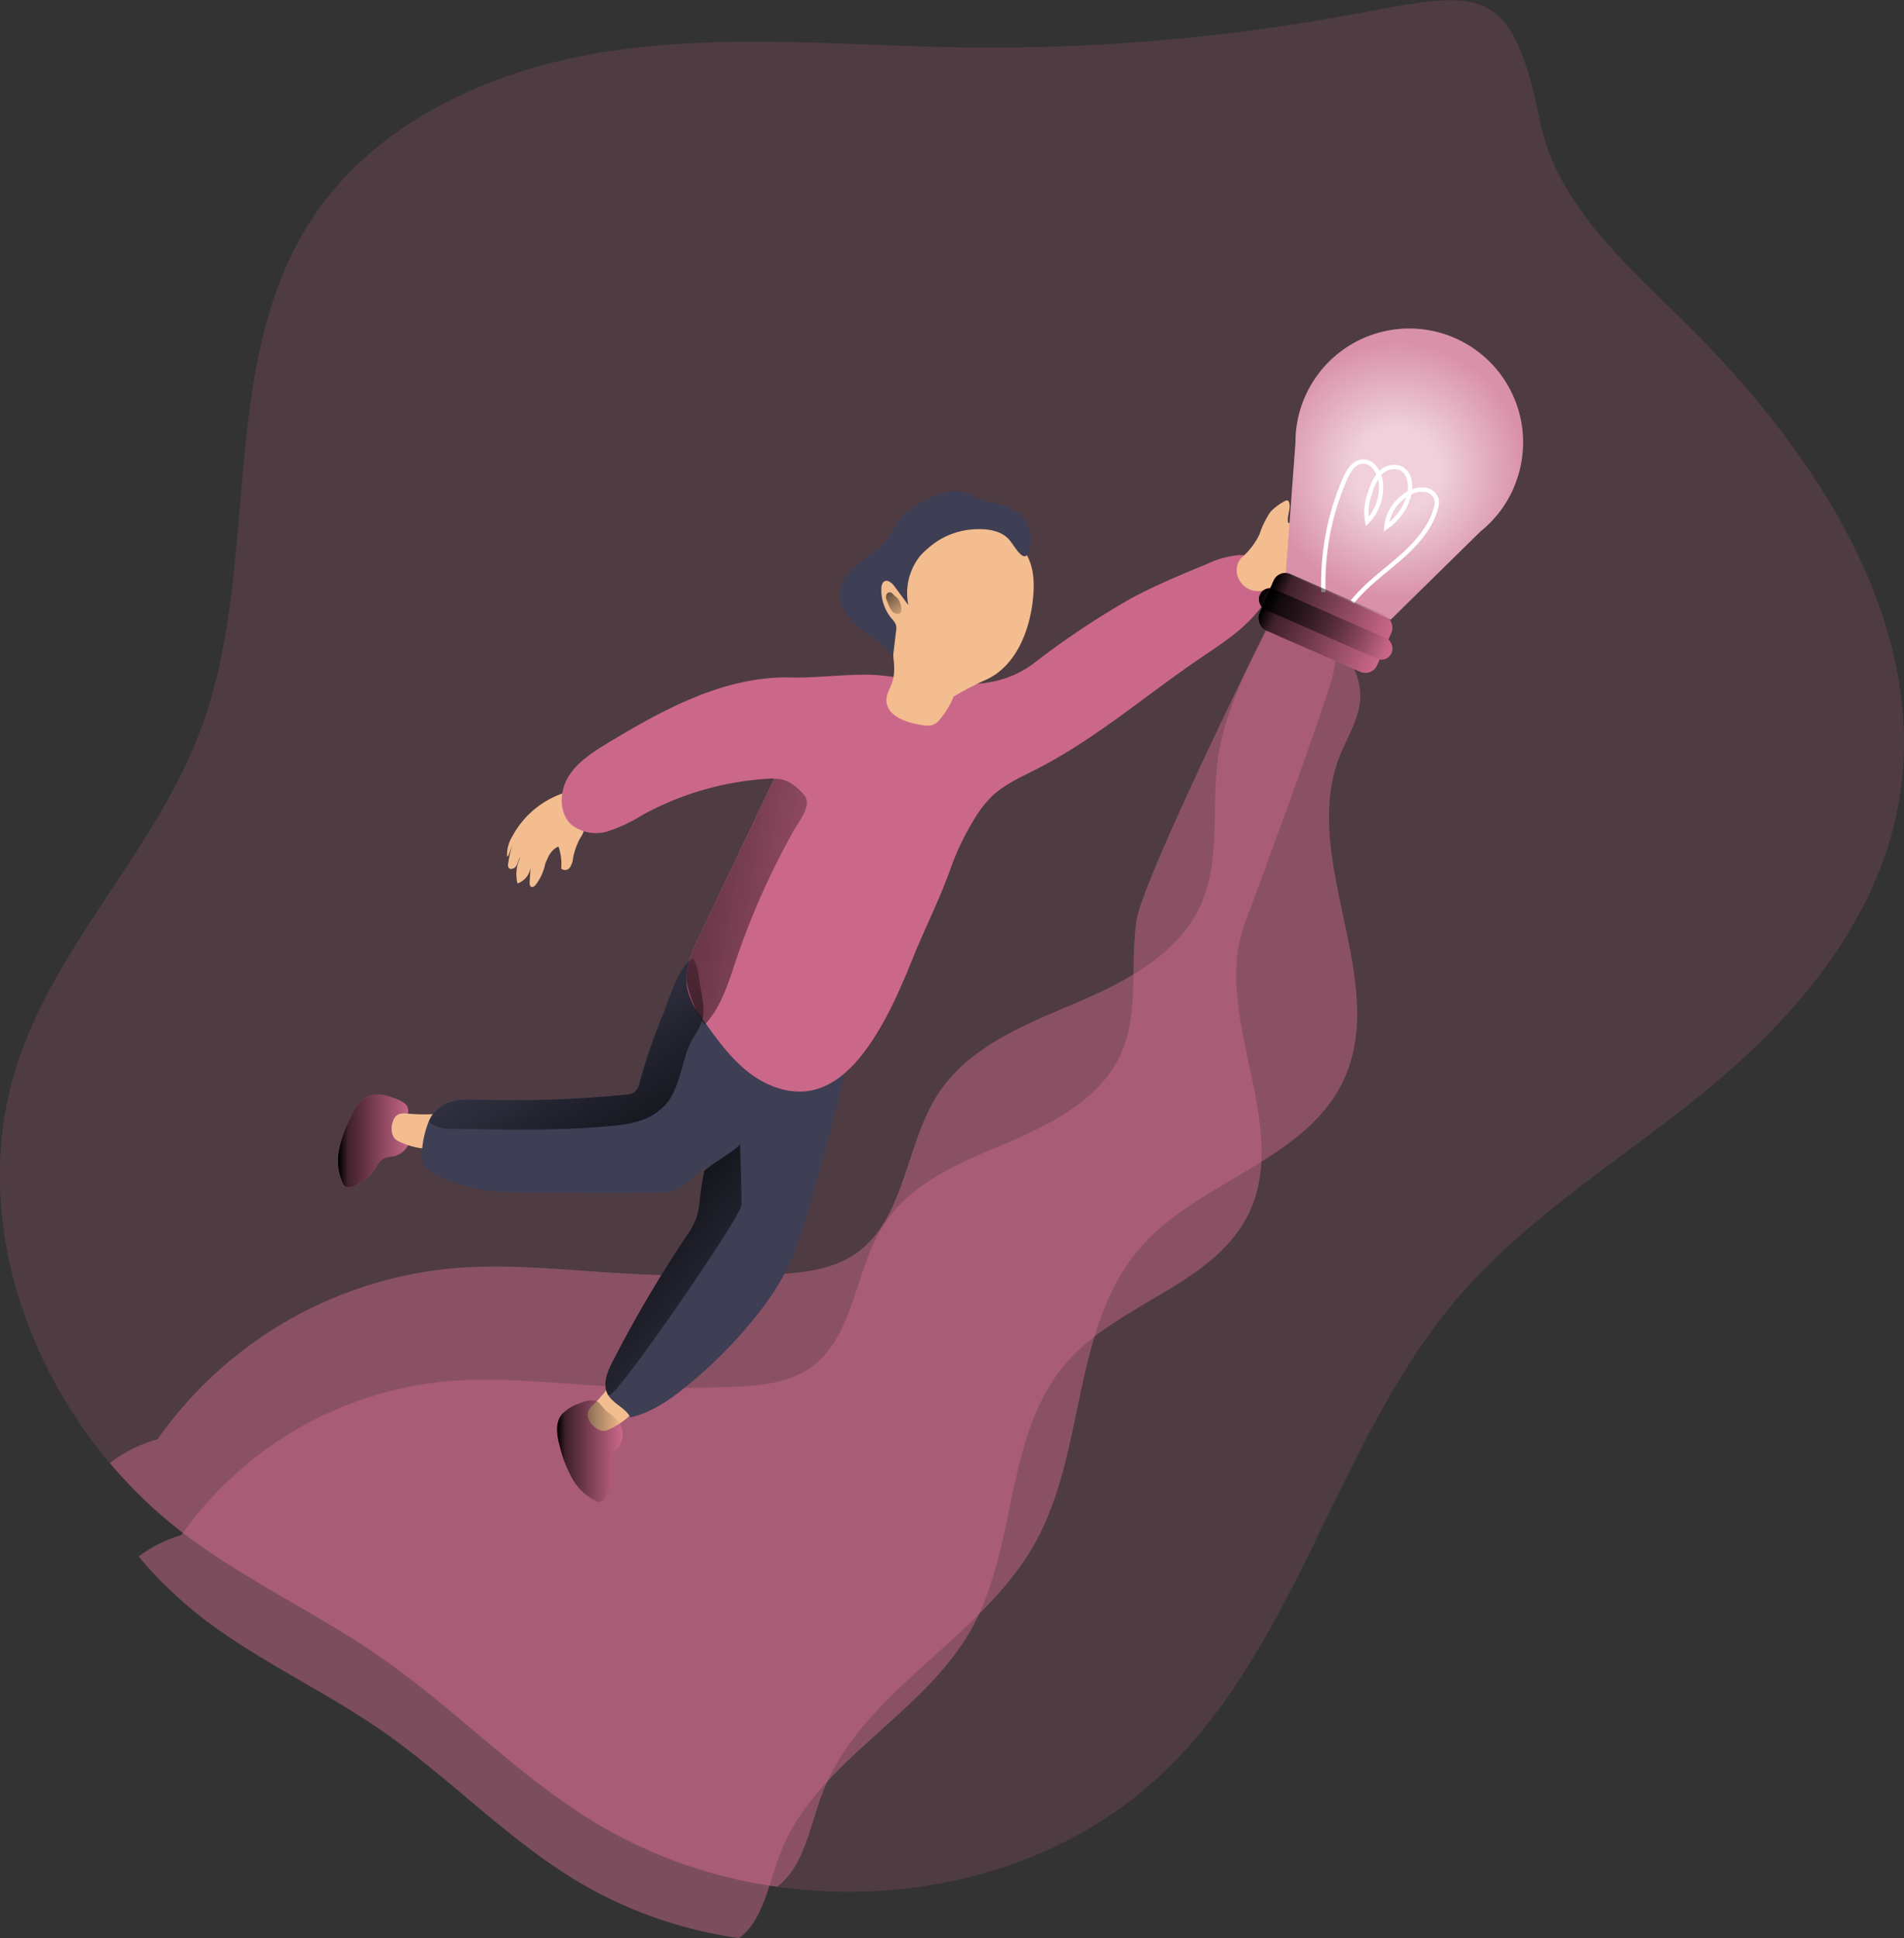 <svg id="Layer_1" data-name="Layer 1" xmlns="http://www.w3.org/2000/svg" xmlns:xlink="http://www.w3.org/1999/xlink" viewBox="0 0 349.8 355.98"><rect x="0" y="0" width="349.8" height="355.98" fill="#333333" stroke="none"/><defs><linearGradient id="linear-gradient" x1="151.4" y1="288.34" x2="163.4" y2="288.34" gradientUnits="userSpaceOnUse"><stop offset="0.01"/><stop offset="0.13" stop-opacity="0.69"/><stop offset="1" stop-opacity="0"/></linearGradient><linearGradient id="linear-gradient-2" x1="111.21" y1="231.35" x2="124.62" y2="231.35" xlink:href="#linear-gradient"/><linearGradient id="linear-gradient-3" x1="149.35" y1="181.58" x2="222.02" y2="193.43" xlink:href="#linear-gradient"/><linearGradient id="linear-gradient-4" x1="168.06" y1="238.52" x2="144.82" y2="200.96" xlink:href="#linear-gradient"/><linearGradient id="linear-gradient-5" x1="162.37" y1="246.43" x2="193.54" y2="271.91" xlink:href="#linear-gradient"/><linearGradient id="linear-gradient-6" x1="210.48" y1="129.08" x2="215.76" y2="135.8" xlink:href="#linear-gradient"/><radialGradient id="radial-gradient" cx="7211.7" cy="344.08" r="23.6" gradientTransform="translate(6772.56 3318.63) rotate(-156.33)" gradientUnits="userSpaceOnUse"><stop offset="0.34" stop-color="#fff"/><stop offset="1" stop-color="#fff" stop-opacity="0.39"/></radialGradient><linearGradient id="linear-gradient-7" x1="-1103.21" y1="1287.02" x2="-1079.54" y2="1287.02" gradientTransform="translate(1383.91 -1150.77)" xlink:href="#linear-gradient"/><linearGradient id="linear-gradient-8" x1="-1104.47" y1="1287.16" x2="-1078.01" y2="1287.16" gradientTransform="translate(1383.84 -1150.73)" xlink:href="#linear-gradient"/></defs><title>Following the idea</title><path d="M397.59,170.85c-4.16,20.51-18.51,37.55-34.64,50.89-15.27,12.64-32.67,23-45.65,37.95-22.51,26-29.39,63.39-54.11,87.3-18.58,18-45.75,25-71.4,21.36a88.29,88.29,0,0,1-34.06-12.17c-14-8.65-25.46-20.79-39-30.15-11.49-7.95-24.34-13.83-35.51-22.23a85.74,85.74,0,0,1-14-13.28c-17-20.14-25.07-48-17.11-72.92C59.28,195.22,77.61,178,85.86,156c11.43-30.41,2.73-67.31,20.75-94.34,12-17.95,33.55-27.38,54.89-30.52s43.05-.93,64.61-.63a364.55,364.55,0,0,0,69.33-5.68c24.75-4.45,31.14-7.63,36.51,19.08,3,15,15.27,25.94,26.15,36.62C382.58,104.53,404.43,137.23,397.59,170.85Z" transform="translate(-49.06 -21.81)" fill="#cb688a" opacity="0.18" style="isolation:isolate"/><path d="M295.14,160.83c-7.34,18.83,9.38,41.32.67,59.56-7,14.62-26.45,18.27-37.14,30.45-12.8,14.59-10,37.36-19.42,54.33C229.34,323,207.09,332.42,200,351.58c-2.2,5.91-3.28,13.12-8.18,16.77a88.29,88.29,0,0,1-34.06-12.17c-14-8.65-25.46-20.79-39-30.15-11.49-7.95-24.34-13.83-35.51-22.23a85.74,85.74,0,0,1-14-13.28A26.1,26.1,0,0,1,78,286.16a74.75,74.75,0,0,1,53.24-31.3c10.55-1.06,21.18.18,31.77.81q13.77.79,27.57.23c5.37-.23,11-.7,15.48-3.69,9.39-6.32,9.21-20.21,15.45-29.65,5.56-8.41,15.59-12.45,24.87-16.39s19.12-8.95,23.27-18.14c3.81-8.41,1.86-18.2,3.24-27.32,1.17-7.83,4.77-15.05,8.31-22.12,2.05-4.07,7.46-1.13,11.54.89a11.5,11.5,0,0,1,6.18,11.23C298.51,154.31,296.45,157.46,295.14,160.83Z" transform="translate(-49.06 -21.81)" fill="#cb688a" opacity="0.48" style="isolation:isolate"/><path d="M277.9,191c-6.6,16.95,8.45,37.2.61,53.61C272.22,257.75,254.69,261,245.07,272c-11.52,13.13-9,33.63-17.48,48.91-8.92,16.09-29,24.53-35.35,41.77-2,5.33-3,11.82-7.37,15.11a79.62,79.62,0,0,1-30.66-11c-12.58-7.79-22.92-18.72-35.09-27.14-10.35-7.17-21.92-12.46-32-20a76.53,76.53,0,0,1-12.59-11.95,23.47,23.47,0,0,1,7.86-3.93,67.34,67.34,0,0,1,47.92-28.18c9.5-.94,19.07.17,28.6.73a244.64,244.64,0,0,0,24.82.21c4.84-.2,9.92-.63,13.94-3.32,8.45-5.69,8.29-18.19,13.91-26.69,5-7.57,14-11.2,22.38-14.75s17.22-8.07,21-16.33c3.42-7.57,1.67-16.39,2.9-24.6,1.06-7,20.55-46.89,23.74-53.25,1.84-3.66,7.46,0,11.13,1.87s1.83,1.43,1.39,5.5C293.77,148.21,279.08,187.94,277.9,191Z" transform="translate(-49.06 -21.81)" fill="#cb688a" opacity="0.48" style="isolation:isolate"/><path d="M157.84,279a6.21,6.21,0,0,0-2.33.59,7.12,7.12,0,0,0-3.34,2.12c-1.2,1.64-.79,3.93-.24,5.89a23.33,23.33,0,0,0,2.22,5.71,10,10,0,0,0,4.38,4.17,1.49,1.49,0,0,0,.82.18,1.56,1.56,0,0,0,1-.83,8,8,0,0,0,1.11-5.3,4.42,4.42,0,0,1,0-2.31,6.32,6.32,0,0,1,1.11-1.43,4.14,4.14,0,0,0,.23-4.78c-.73-1.1-2-1.56-2.8-2.51C159.29,279.74,159.07,279,157.84,279Z" transform="translate(-49.06 -21.81)" fill="#cb688a"/><path d="M158,279.9a3,3,0,0,0-.94,1.34,1.9,1.9,0,0,0,.08,1.08,3.7,3.7,0,0,0,1.36,1.74,2.53,2.53,0,0,0,1.48.56,2.89,2.89,0,0,0,1.14-.34,13.91,13.91,0,0,0,3.67-2.49,3.43,3.43,0,0,0,1.2-1.85,3.75,3.75,0,0,0-.11-1.33c-.09-.43-.2-.85-.3-1.28a1.89,1.89,0,0,0-.18-.52,1.92,1.92,0,0,0-.37-.44,5.9,5.9,0,0,0-2-1.45c-.71-.26-.94.09-1.34.64A36.49,36.49,0,0,1,158,279.9Z" transform="translate(-49.06 -21.81)" fill="#f3bd8f"/><path d="M205.05,214.08c-.71,5.72-3.89,17.21-5.47,22.78-3.13,11-4.12,17.17-11.21,26.18A85.19,85.19,0,0,1,175,276.58c-3,2.43-6.34,4.71-10.13,5.57-.84-1.72-3-2.41-4-4-.05-.08-.09-.16-.14-.23-1-1.88-.06-4.18.92-6.08A236.49,236.49,0,0,1,175,249.09a16.07,16.07,0,0,0,2-3.56,16.81,16.81,0,0,0,.65-3.67c.2-1.69.47-3.36.8-5a143.43,143.43,0,0,1,5.16-17.72,17.39,17.39,0,0,1,2.76-5.71c2.37-2.82,6.25-3.84,9.9-4.36C201.89,208.24,205.88,207.42,205.05,214.08Z" transform="translate(-49.06 -21.81)" fill="#3e3e54"/><path d="M123.41,224.49a6.08,6.08,0,0,0-2.17-1.05,7.2,7.2,0,0,0-3.92-.52c-2,.49-3.12,2.51-4,4.36a23.48,23.48,0,0,0-2,5.8,10,10,0,0,0,.68,6,1.49,1.49,0,0,0,.51.67,1.57,1.57,0,0,0,1.29,0,8,8,0,0,0,4.25-3.35,4.48,4.48,0,0,1,1.46-1.8,5.76,5.76,0,0,1,1.77-.38,4.16,4.16,0,0,0,3.25-3.52c.14-1.31-.51-2.45-.54-3.72C124,226,124.33,225.29,123.41,224.49Z" transform="translate(-49.06 -21.81)" fill="#cb688a"/><path d="M157.84,279a6.21,6.21,0,0,0-2.33.59,7.12,7.12,0,0,0-3.34,2.12c-1.2,1.64-.79,3.93-.24,5.89a23.33,23.33,0,0,0,2.22,5.71,10,10,0,0,0,4.38,4.17,1.49,1.49,0,0,0,.82.18,1.56,1.56,0,0,0,1-.83,8,8,0,0,0,1.11-5.3,4.42,4.42,0,0,1,0-2.31,6.32,6.32,0,0,1,1.11-1.43,4.14,4.14,0,0,0,.23-4.78c-.73-1.1-2-1.56-2.8-2.51C159.29,279.74,159.07,279,157.84,279Z" transform="translate(-49.06 -21.81)" fill="url(#linear-gradient)"/><path d="M123.41,224.49a6.08,6.08,0,0,0-2.17-1.05,7.2,7.2,0,0,0-3.92-.52c-2,.49-3.12,2.51-4,4.36a23.48,23.48,0,0,0-2,5.8,10,10,0,0,0,.68,6,1.49,1.49,0,0,0,.51.67,1.57,1.57,0,0,0,1.29,0,8,8,0,0,0,4.25-3.35,4.48,4.48,0,0,1,1.46-1.8,5.76,5.76,0,0,1,1.77-.38,4.16,4.16,0,0,0,3.25-3.52c.14-1.31-.51-2.45-.54-3.72C124,226,124.33,225.29,123.41,224.49Z" transform="translate(-49.06 -21.81)" fill="url(#linear-gradient-2)"/><path d="M123.88,226.35a3.1,3.1,0,0,0-1.63.14,2,2,0,0,0-.78.77,3.72,3.72,0,0,0-.44,2.15,2.51,2.51,0,0,0,.53,1.5,2.75,2.75,0,0,0,1,.65,14.17,14.17,0,0,0,4.27,1.2,3.41,3.41,0,0,0,2.19-.29,3.61,3.61,0,0,0,.94-.93c.27-.35.52-.7.78-1.06A2.29,2.29,0,0,0,131,230a2.19,2.19,0,0,0,.09-.57A6,6,0,0,0,131,227c-.26-.7-.68-.66-1.36-.61A36.28,36.28,0,0,1,123.88,226.35Z" transform="translate(-49.06 -21.81)" fill="#f3bd8f"/><path d="M193.19,216.2a3.27,3.27,0,0,1-1.24,1.9c-6.1,5.69-8.25,13.22-14.34,18.91a17.61,17.61,0,0,1-4.79,3.54c-1.47.64-20.68.31-26.72.31s-12.54-.47-17.68-3.78a4.15,4.15,0,0,1-1.61-1.58,4.82,4.82,0,0,1-.18-2.77,18.23,18.23,0,0,1,1.22-5,6.41,6.41,0,0,1,1.92-2.54c2-1.53,4.74-1.49,7.25-1.42a214,214,0,0,0,26.91-.93,3.24,3.24,0,0,0,1.63-.45,3.34,3.34,0,0,0,1-1.9A107.52,107.52,0,0,1,170.91,208c.91-2.15,3-9.3,5.53-10.13l.19-.05c2.68-.53,7.18,5.41,8.78,7.17a66.25,66.25,0,0,1,7.1,9.32A3.11,3.11,0,0,1,193.19,216.2Z" transform="translate(-49.06 -21.81)" fill="#3e3e54"/><path d="M142.21,179.05a6.52,6.52,0,0,1,.93-3.55,16.73,16.73,0,0,1,10.19-8.25c.88,1.59,1.75,3.12,2.62,4.71a3.6,3.6,0,0,1,.54,1.39,4.44,4.44,0,0,1-.84,2.4,12.36,12.36,0,0,0-1.3,3.62,3.9,3.9,0,0,1-.57,1.75,1.12,1.12,0,0,1-1.61.25,10.21,10.21,0,0,0-.5-4.07c-1.33.52-2,1.95-2.47,3.29a9.17,9.17,0,0,1-1.79,3.82c-.2.21-.5.4-.76.28s-.31-.52-.29-.84l.2-3.18a3.61,3.61,0,0,1-2.43,3.41,7.08,7.08,0,0,1,.56-4.87c-.41.44-.46,1.1-.76,1.62s-1.14.84-1.45.32a1,1,0,0,1-.06-.7,19.94,19.94,0,0,1,.91-3.81l-.81,2.22C142.36,179,142.36,179.17,142.21,179.05Z" transform="translate(-49.06 -21.81)" fill="#f3bd8f"/><path d="M282.13,130.47a10.87,10.87,0,0,1-2.37,4.09c-2.94,3.42-6.83,5.85-10.55,8.39-9.89,6.75-19,14.66-29.7,20.12-2.87,1.47-5.89,2.79-8.23,5a21.48,21.48,0,0,0-3.46,4.57,47.88,47.88,0,0,0-4.19,8.9c-2,5.57-4.67,10.81-6.88,16.28-2.37,5.87-4.9,11.73-8.64,16.83-2.51,3.42-5.79,6.61-10,7.45-4,.79-8.18-.77-11.41-3.25s-5.65-5.79-8-9.06l-.06-.07c-.59-.81-1.19-1.64-1.72-2.51a11.24,11.24,0,0,1-1.63-3.9,10.44,10.44,0,0,1-.14-1.47c0-2.84,1.23-5.63,2.47-8.24q6.83-14.37,13.65-28.73s0,0,0-.08a54.71,54.71,0,0,0-24.14,6.69,29.7,29.7,0,0,1-6.34,3,7.36,7.36,0,0,1-6.67-1.12c-2.42-2.13-2.32-6.13-.64-8.88s4.53-4.55,7.29-6.23c10.36-6.26,21.61-12.35,33.72-12,4.82.14,11.82-.89,16.62-.36,10.11,1.11,19.59,3.87,27.77-2.17a151.6,151.6,0,0,1,18.16-12.1c4.46-2.38,9.16-4.32,13.84-6.25a17.39,17.39,0,0,1,5.47-1.57,5.8,5.8,0,0,1,5.08,2.08A5.48,5.48,0,0,1,282.13,130.47Z" transform="translate(-49.06 -21.81)" fill="#cb688a"/><path d="M214.75,130.31l-.51-.75a4.3,4.3,0,0,0-.93-1.06,1.36,1.36,0,0,0-1.34-.19c-.63.3-1.36.63-1.41,1.33a9.43,9.43,0,0,0,1.07,4.46,7.65,7.65,0,0,1,1.09,2,4.6,4.6,0,0,1,0,1.23c-.17,3.36,1.32,6.84.19,10-.39,1.08-1.07,2.1-1,3.25a3.39,3.39,0,0,0,1.07,2.23,6.62,6.62,0,0,0,2.16,1.31,13.37,13.37,0,0,0,3.8.92,2.72,2.72,0,0,0,2.85-1.18,14.92,14.92,0,0,0,2.45-4.09,57.59,57.59,0,0,1,5.72-3c5.53-2.34,8.19-8.74,8.85-14.71.31-2.75.28-5.66-1-8.11a10.14,10.14,0,0,0-8.56-5.14,14.22,14.22,0,0,0-9.56,3.59C217.4,124.33,214.54,127.3,214.75,130.31Z" transform="translate(-49.06 -21.81)" fill="#f3bd8f"/><path d="M236.2,116c-2.13-1.63-5-1.69-7.52-2.72a23.16,23.16,0,0,0-2.52-1.06c-2.47-.69-5,.47-7.32,1.64a14.73,14.73,0,0,0-3.63,2.39c-1.51,1.48-2.33,3.53-3.7,5.14s-3.26,2.71-4.9,4.06-3.13,3.13-3.27,5.25c-.17,2.65,1.81,4.95,3.91,6.59s4.51,3,5.85,5.35l.56-4.72a3,3,0,0,0,0-1.34,3.89,3.89,0,0,0-.81-1.18,8.17,8.17,0,0,1-1.87-5.46c0-.56.17-1.22.7-1.42s1.25.37,1.66.92l2.6,3.51a10.91,10.91,0,0,1,3.14-10.09A14.29,14.29,0,0,1,229.13,119c2.06,0,4.31.54,5.55,2.19s3,4.94,3.72.74A6.3,6.3,0,0,0,236.2,116Z" transform="translate(-49.06 -21.81)" fill="#3e3e54"/><path d="M280.43,120a17.1,17.1,0,0,1,2-4.13,9.77,9.77,0,0,1,2.63-2,.69.69,0,0,1,.53-.14.58.58,0,0,1,.33.46c.28,1.1-.36,2.24-.26,3.37a.37.37,0,0,0,.11.27c.15.12.36,0,.5-.13a45,45,0,0,1,4.45-3.72,8.84,8.84,0,0,1,5.44-1.71c0,1.54-1.29,2.73-2.5,3.69a11.32,11.32,0,0,1,5.52-2.47c.37.57-.14,1.29-.62,1.78l-3.33,3.37a10.53,10.53,0,0,1,4.66-1.82.82.82,0,0,1,.49,0,.6.6,0,0,1,.23.75,1.63,1.63,0,0,1-.53.67,36.28,36.28,0,0,1-6.12,4.41,14.45,14.45,0,0,1,3.87-1.18,1.85,1.85,0,0,1-.73,1.84,13.43,13.43,0,0,1-2.81,1.89,17.65,17.65,0,0,1-6.06,2.46c-1.36.18-2.82.07-4,.75-.55.32-1,.8-1.52,1.16a4.34,4.34,0,0,1-3.59.67,3.92,3.92,0,0,1-2.48-2.11,3.43,3.43,0,0,1,.51-3.88A13.46,13.46,0,0,0,280.43,120Z" transform="translate(-49.06 -21.81)" fill="#f3bd8f"/><path d="M194.67,174.74a142,142,0,0,0-10.44,23.56c-1.36,4.07-2.64,8.34-5.51,11.5a1.42,1.42,0,0,1-.2.22,20.91,20.91,0,0,1-1.58-2.8,23.49,23.49,0,0,1-1.77-5.37c0-2.84,1.23-5.63,2.47-8.24q6.83-14.37,13.65-28.73c1.62-.15,3.46.58,5.49,2.91C198.41,169.65,195.87,172.58,194.67,174.74Z" transform="translate(-49.06 -21.81)" fill="url(#linear-gradient-3)"/><path d="M178.1,209c-.42,1.77-1.79,3.35-2.48,5-1.51,3.68-1.89,9.08-5.32,11.64-2.46,2.19-6,2.71-9.23,3-9.65.88-19.37.68-29,.47a5.94,5.94,0,0,1-3.71-.89,2.86,2.86,0,0,1-.46-.46,6.41,6.41,0,0,1,1.92-2.54c2-1.53,4.74-1.49,7.25-1.42a214,214,0,0,0,26.91-.93,3.24,3.24,0,0,0,1.63-.45,3.34,3.34,0,0,0,1-1.9A107.52,107.52,0,0,1,170.91,208c.91-2.15,3-9.3,5.53-10.13a8.65,8.65,0,0,1,1,3.41C177.73,203.63,178.67,206.59,178.1,209Z" transform="translate(-49.06 -21.81)" fill="url(#linear-gradient-4)"/><path d="M161.76,277.46a4.34,4.34,0,0,1-.92.69c-.05-.08-.09-.16-.14-.23-1-1.88-.06-4.18.92-6.08A236.49,236.49,0,0,1,175,249.09a16.07,16.07,0,0,0,2-3.56,16.81,16.81,0,0,0,.65-3.67c.2-1.69.47-3.36.8-5,2.53-2.08,6.54-4.23,6.54-5,.17,3.74.27,7.46.3,11.21C185.22,245.27,164.81,274.74,161.76,277.46Z" transform="translate(-49.06 -21.81)" fill="url(#linear-gradient-5)"/><path d="M212.63,130.61a.67.67,0,0,0-.69.37,1.18,1.18,0,0,0-.06.83,7.52,7.52,0,0,0,.32.78,6.22,6.22,0,0,0,.69,1.39,1.32,1.32,0,0,0,1.35.56.73.73,0,0,0,.3-.19.84.84,0,0,0,.12-.45,3.59,3.59,0,0,0-.6-2.1,2.71,2.71,0,0,0-.6-.52C213.2,131.06,213,130.68,212.63,130.61Z" transform="translate(-49.06 -21.81)" fill="url(#linear-gradient-6)"/><rect x="280.71" y="130.59" width="23.66" height="11.3" rx="2.36" transform="translate(30.26 -127.81) rotate(23.67)" fill="#cb688a"/><rect x="279.37" y="134.38" width="26.46" height="4.1" rx="1.98" transform="translate(30.34 -127.82) rotate(23.67)" fill="#cb688a"/><path d="M327.12,111.5a20.79,20.79,0,0,1-6.05,7.9l-16.5,16.21-19.28-8.45,1.77-24a20.91,20.91,0,1,1,40.06,8.3Z" transform="translate(-49.06 -21.81)" fill="#cb688a"/><path d="M327.12,111.5a20.79,20.79,0,0,1-6.05,7.9l-16.5,16.21-19.28-8.45,1.77-24a20.91,20.91,0,1,1,40.06,8.3Z" transform="translate(-49.06 -21.81)" opacity="0.69" fill="url(#radial-gradient)" style="isolation:isolate"/><path d="M292.2,130.56a48.21,48.21,0,0,1,3.92-20.72c.63-1.46,1.61-3.09,3.19-3.24,1.95-.18,3.29,2,3.46,4a9,9,0,0,1-2.51,7,9.75,9.75,0,0,1,.54-5.32,8.84,8.84,0,0,1,1.8-3.53,3.46,3.46,0,0,1,3.64-1c1.9.76,2.2,3.4,1.59,5.36a10.5,10.5,0,0,1-4.07,5.49,7.86,7.86,0,0,1,4.57-6.41,4.5,4.5,0,0,1,2.72-.39,2.49,2.49,0,0,1,1.94,1.8,3.29,3.29,0,0,1-.15,1.58c-1,3.75-3.83,6.75-6.77,9.31s-6.16,4.84-8.57,7.9" transform="translate(-49.06 -21.81)" fill="none" stroke="#fff" stroke-miterlimit="10" stroke-width="0.8"/><rect x="280.71" y="130.59" width="23.66" height="11.3" rx="2.36" transform="translate(30.26 -127.81) rotate(23.67)" fill="url(#linear-gradient-7)"/><rect x="279.37" y="134.38" width="26.46" height="4.1" rx="1.98" transform="translate(30.34 -127.82) rotate(23.67)" fill="url(#linear-gradient-8)"/></svg>